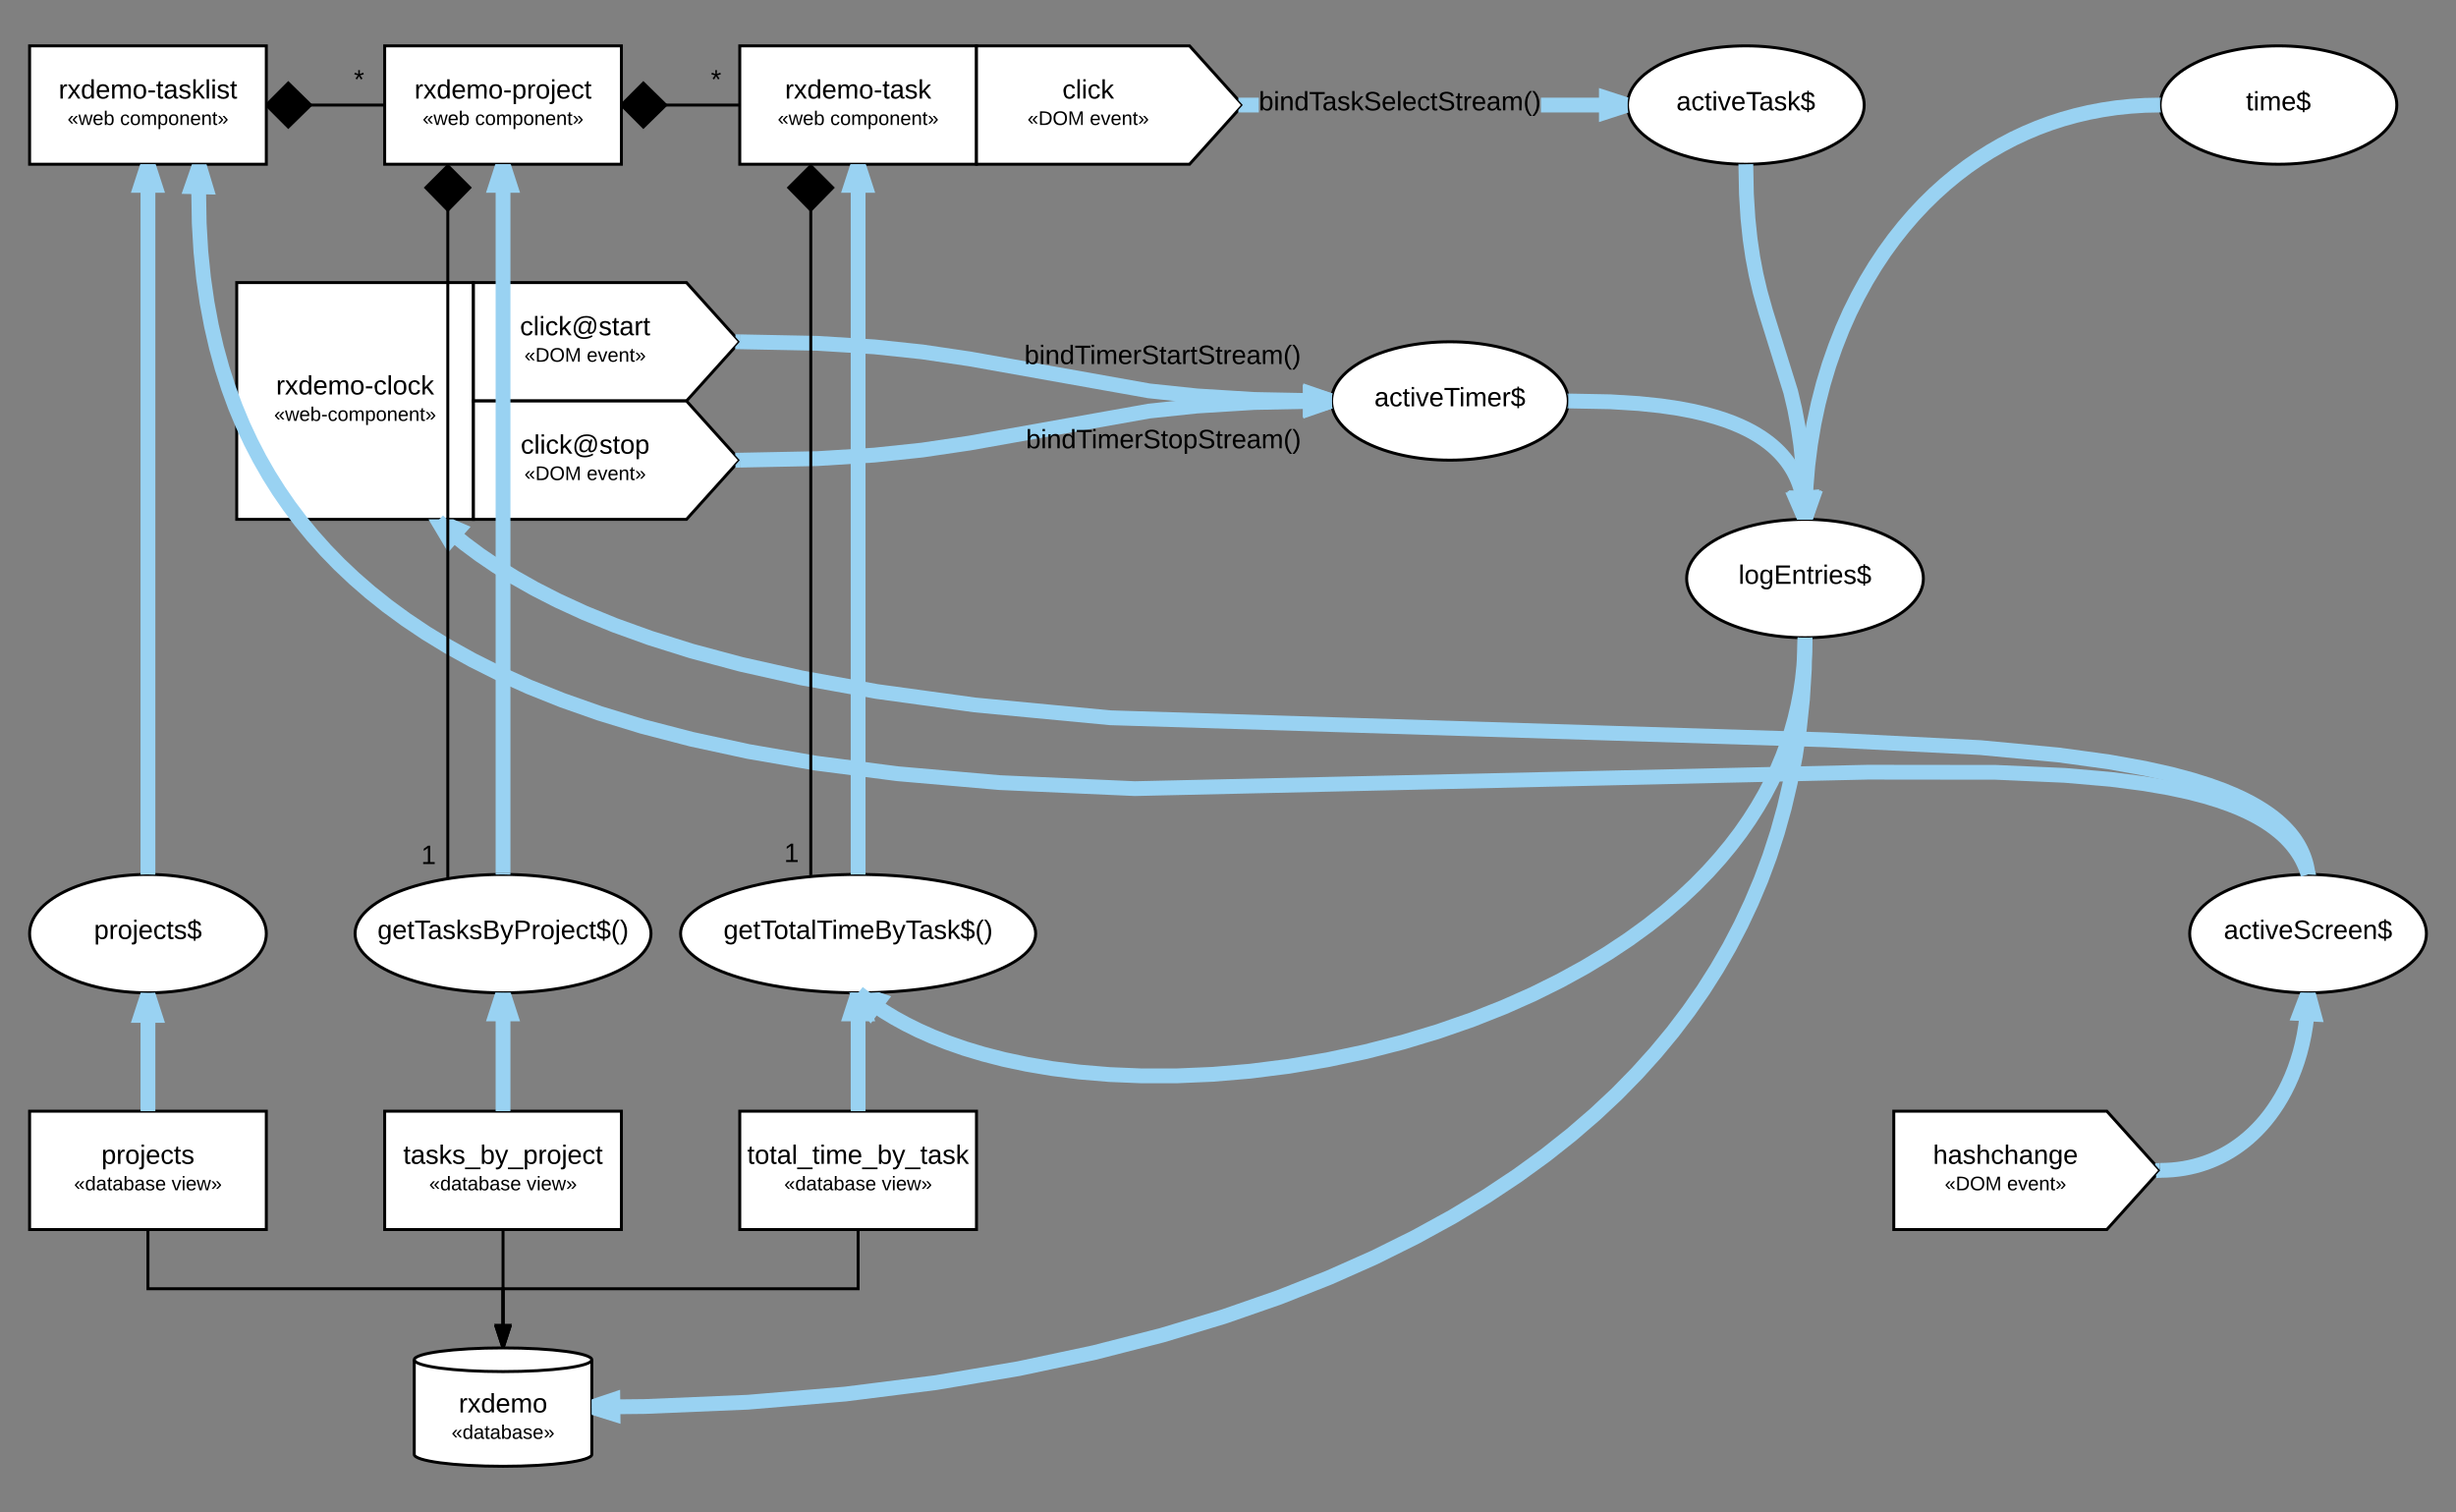 <?xml version="1.0" encoding="UTF-8" standalone="no"?>
<svg
   xmlns:lucid="lucid"
   xmlns:dc="http://purl.org/dc/elements/1.1/"
   xmlns:cc="http://creativecommons.org/ns#"
   xmlns:rdf="http://www.w3.org/1999/02/22-rdf-syntax-ns#"
   xmlns:svg="http://www.w3.org/2000/svg"
   xmlns="http://www.w3.org/2000/svg"
   xmlns:xlink="http://www.w3.org/1999/xlink"
   xmlns:sodipodi="http://sodipodi.sourceforge.net/DTD/sodipodi-0.dtd"
   xmlns:inkscape="http://www.inkscape.org/namespaces/inkscape"
   width="1660"
   height="1022"
   id="svg2"
   version="1.1"
   inkscape:version="0.91 r13725"
   sodipodi:docname="Demo App Streams.svg">
  <rect width="100%" height="100%" fill="#808080" stroke="none"/>
  <defs
     id="defs1113" />
  <sodipodi:namedview
     pagecolor="#ffffff"
     bordercolor="#666666"
     borderopacity="1"
     objecttolerance="10"
     gridtolerance="10"
     guidetolerance="10"
     inkscape:pageopacity="0"
     inkscape:pageshadow="2"
     inkscape:window-width="1920"
     inkscape:window-height="1080"
     id="namedview1111"
     showgrid="false"
     inkscape:zoom="0.48049184"
     inkscape:cx="768.61892"
     inkscape:cy="617.57462"
     inkscape:window-x="0"
     inkscape:window-y="0"
     inkscape:window-maximized="0"
     inkscape:current-layer="svg2" />
  <g
     transform="translate(-60 -49)"
     lucid:page-tab-id="0_0"
     id="g4">
    <path
       d="M80 80h160v80H80z"
       stroke="#000"
       stroke-width="2"
       fill="#fff"
       id="path6" />
    <use
       xlink:href="#a"
       transform="matrix(1,0,0,1,88,88) translate(11.625 27.6)"
       id="use8" />
    <use
       xlink:href="#b"
       transform="matrix(1,0,0,1,88,88) translate(17.593 45.467)"
       id="use10" />
    <use
       xlink:href="#c"
       transform="matrix(1,0,0,1,88,88) translate(53.111 45.467)"
       id="use12" />
    <path
       d="M240 120h80"
       stroke="#000"
       stroke-width="2"
       fill="none"
       id="path14" />
    <path
       d="M270 120l-15.15 14.85L240 120l14.85-14.85z"
       id="path16" />
    <path
       d="M271.43 120l-16.6 16.26L240 121.4v-2.8l14.84-14.86zm-30.02 0l13.46 13.44 13.7-13.44-13.7-13.44z"
       id="path18" />
    <path
       id="path20" />
    <use
       xlink:href="#d"
       transform="matrix(1,0,0,1,299.167,94.4) translate(0 14.4)"
       id="use22" />
    <path
       d="M320 80h160v80H320z"
       stroke="#000"
       stroke-width="2"
       fill="#fff"
       id="path24" />
    <use
       xlink:href="#e"
       transform="matrix(1,0,0,1,328,88) translate(12.125 27.6)"
       id="use26" />
    <use
       xlink:href="#b"
       transform="matrix(1,0,0,1,328,88) translate(17.593 45.467)"
       id="use28" />
    <use
       xlink:href="#c"
       transform="matrix(1,0,0,1,328,88) translate(53.111 45.467)"
       id="use30" />
    <path
       d="M480 120h80"
       stroke="#000"
       stroke-width="2"
       fill="none"
       id="path32" />
    <path
       d="M510 120l-15.15 14.85L480 120l14.85-14.85z"
       id="path34" />
    <path
       d="M511.43 120l-16.6 16.26L480 121.4v-2.8l14.84-14.86zm-30.02 0l13.46 13.44 13.7-13.44-13.7-13.44z"
       id="path36" />
    <path
       id="path38" />
    <use
       xlink:href="#d"
       transform="matrix(1,0,0,1,540.5,94.4) translate(0 14.4)"
       id="use40" />
    <path
       d="M560 80h160v80H560z"
       stroke="#000"
       stroke-width="2"
       fill="#fff"
       id="path42" />
    <use
       xlink:href="#f"
       transform="matrix(1,0,0,1,568,88) translate(22.575 27.6)"
       id="use44" />
    <use
       xlink:href="#b"
       transform="matrix(1,0,0,1,568,88) translate(17.593 45.467)"
       id="use46" />
    <use
       xlink:href="#c"
       transform="matrix(1,0,0,1,568,88) translate(53.111 45.467)"
       id="use48" />
    <path
       d="M220 240h160v160H220z"
       stroke="#000"
       stroke-width="2"
       fill="#fff"
       id="path50" />
    <use
       xlink:href="#g"
       transform="matrix(1,0,0,1,225,245) translate(21.6 70.6)"
       id="use52" />
    <use
       xlink:href="#h"
       transform="matrix(1,0,0,1,225,245) translate(20.241 88.467)"
       id="use54" />
    <path
       d="M460 1032c0 4.42-26.86 8-60 8s-60-3.58-60-8v-64c0-4.42 26.86-8 60-8s60 3.58 60 8z"
       stroke="#000"
       stroke-width="2"
       fill="#fff"
       id="path56" />
    <path
       d="M460 968c0 4.42-26.86 8-60 8s-60-3.58-60-8"
       stroke="#000"
       stroke-width="2"
       fill="none"
       id="path58" />
    <use
       xlink:href="#i"
       transform="matrix(1,0,0,1,345,981) translate(25.05 22.6)"
       id="use60" />
    <use
       xlink:href="#j"
       transform="matrix(1,0,0,1,345,981) translate(20.185 40.467)"
       id="use62" />
    <path
       d="M560 800h160v80H560z"
       stroke="#000"
       stroke-width="2"
       fill="#fff"
       id="path64" />
    <use
       xlink:href="#k"
       transform="matrix(1,0,0,1,568,808) translate(-2.925 27.6)"
       id="use66" />
    <use
       xlink:href="#l"
       transform="matrix(1,0,0,1,568,808) translate(22.037 45.467)"
       id="use68" />
    <use
       xlink:href="#m"
       transform="matrix(1,0,0,1,568,808) translate(87.963 45.467)"
       id="use70" />
    <path
       d="M320 800h160v80H320z"
       stroke="#000"
       stroke-width="2"
       fill="#fff"
       id="path72" />
    <use
       xlink:href="#n"
       transform="matrix(1,0,0,1,328,808) translate(4.55 27.6)"
       id="use74" />
    <use
       xlink:href="#l"
       transform="matrix(1,0,0,1,328,808) translate(22.037 45.467)"
       id="use76" />
    <use
       xlink:href="#m"
       transform="matrix(1,0,0,1,328,808) translate(87.963 45.467)"
       id="use78" />
    <path
       d="M80 800h160v80H80z"
       stroke="#000"
       stroke-width="2"
       fill="#fff"
       id="path80" />
    <use
       xlink:href="#o"
       transform="matrix(1,0,0,1,88,808) translate(40.55 27.6)"
       id="use82" />
    <use
       xlink:href="#l"
       transform="matrix(1,0,0,1,88,808) translate(22.037 45.467)"
       id="use84" />
    <use
       xlink:href="#m"
       transform="matrix(1,0,0,1,88,808) translate(87.963 45.467)"
       id="use86" />
    <path
       d="M160 880v40h240v40"
       stroke="#000"
       stroke-width="2"
       fill="none"
       id="path88" />
    <path
       id="path90" />
    <path
       d="M400 960l-4.64-14.27h9.28z"
       id="path92" />
    <path
       d="M401.04 960.04L400 960l-1.04.03-4.97-15.3h12zm-4.3-13.3l3.26 10.02 3.26-10.03z"
       id="path94" />
    <path
       d="M400 880v79"
       stroke="#000"
       stroke-width="2"
       fill="none"
       id="path96" />
    <path
       id="path98" />
    <path
       d="M400 959l-4.64-14.27h9.28z"
       id="path100" />
    <path
       d="M400.72 960.03L400 960l-.72.02-5.3-16.3h12.03zm-3.98-14.3l3.26 10.03 3.26-10.03z"
       id="path102" />
    <path
       d="M640 880v40H400v40"
       stroke="#000"
       stroke-width="2"
       fill="none"
       id="path104" />
    <path
       id="path106" />
    <path
       d="M400 960l-4.64-14.27h9.28z"
       id="path108" />
    <path
       d="M401.04 960.04L400 960l-1.04.03-4.97-15.3h12zm-4.3-13.3l3.26 10.02 3.26-10.03z"
       id="path110" />
    <path
       d="M1340 800h144l36 40-36 40h-144z"
       stroke="#000"
       stroke-width="2"
       fill="#fff"
       id="path112" />
    <use
       xlink:href="#p"
       transform="matrix(1,0,0,1,1348,808) translate(18.5 27.6)"
       id="use114" />
    <use
       xlink:href="#q"
       transform="matrix(1,0,0,1,1348,808) translate(26.426 45.467)"
       id="use116" />
    <use
       xlink:href="#r"
       transform="matrix(1,0,0,1,1348,808) translate(68.574 45.467)"
       id="use118" />
    <path
       d="M1700 680c0 22.1-35.82 40-80 40s-80-17.9-80-40 35.82-40 80-40 80 17.9 80 40z"
       stroke="#000"
       stroke-width="2"
       fill="#fff"
       id="path120" />
    <use
       xlink:href="#s"
       transform="matrix(1,0,0,1,1545,645) translate(18.05 38.6)"
       id="use122" />
    <path
       d="M1520 840l4.2-.1 4.06-.24 3.95-.42 3.85-.56 3.74-.72 3.65-.86 3.57-1 3.5-1.13 3.44-1.28 3.38-1.43 3.32-1.56 3.27-1.7 3.22-1.86 3.18-2.02 3.13-2.18 3.1-2.34 3.04-2.52 3-2.7 2.95-2.9 2.9-3.08 2.85-3.3 2.78-3.52 2.7-3.73 2.65-3.97 2.54-4.2 2.45-4.45 2.32-4.68 2.2-4.93 2.04-5.16 1.88-5.4 1.7-5.6 1.48-5.83 1.28-6 1.04-6.17.8-6.3.53-6.4.27-6.5.03-3.26"
       stroke="#99d2f2"
       stroke-width="10"
       fill="none"
       id="path124" />
    <path
       d="M1520.4 844.98l-3 .24-.17-2.14L1520 840l-3.3-3.66-.08-1.1 3-.22zM1623.92 734.48l-9.26-.46L1620 720z"
       fill="#99d2f2"
       id="path126" />
    <path
       d="M1620 720h1.35l3.8-.15 5.4 19.96-23-1.13 7.16-18.83z"
       fill="#99d2f2"
       id="path128" />
    <path
       d="M1680 120c0 22.1-35.82 40-80 40s-80-17.9-80-40 35.82-40 80-40 80 17.9 80 40z"
       stroke="#000"
       stroke-width="2"
       fill="#fff"
       id="path130" />
    <use
       xlink:href="#t"
       transform="matrix(1,0,0,1,1525,85) translate(53.05 38.6)"
       id="use132" />
    <path
       d="M1620 640l-.3-2.2-.38-2.13-.46-2.07-.54-2.04-.62-2-.7-1.96-.8-1.95-.88-1.93-.98-1.93-1.08-1.93-1.2-1.93-1.3-1.94-1.46-1.96-1.6-2-1.8-2-1.96-2.07-2.2-2.1-2.44-2.17-2.75-2.24-3.1-2.3-3.54-2.4-4.02-2.5-4.65-2.64-5.4-2.76-6.34-2.9-7.56-3.1-9.1-3.28-11.18-3.5-14-3.77-18.07-4.03-24.15-4.35-34.07-4.67-52.82-4.97-104.22-5.27-483.86-14.9-91.6-8.67-66.12-9.07-50.98-9.2-40.8-9.15-33.54-9-28.06-8.82-23.86-8.6-20.52-8.4-17.85-8.2-15.67-8-13.85-7.82-12.33-7.66-11.05-7.52-9.95-7.4-9-7.32-8.18-7.22L356 401"
       stroke="#99d2f2"
       stroke-width="10"
       fill="none"
       id="path134" />
    <path
       d="M1625.22 640.16L1620 640h-.02l4.85-1.3zM369.8 406.9l-6.12 6.98L356 401z"
       fill="#99d2f2"
       id="path136" />
    <path
       d="M378.08 405.02l-15.17 17.34L349.6 400h16.78z"
       fill="#99d2f2"
       id="path138" />
    <path
       d="M199.67 161.1l-.38 17.93.34 20.56 1.1 18.97 1.8 17.64 2.36 16.47 2.88 15.46 3.36 14.56 3.8 13.78 4.2 13.1 4.6 12.52 4.97 11.98 5.38 11.53 5.76 11.13L246 367.5l6.58 10.45 7.02 10.2 7.5 9.94 8 9.74 8.57 9.6 9.17 9.43 9.86 9.32 10.6 9.22 11.47 9.15 12.43 9.1 13.5 9.05 14.8 9.02 16.2 9 17.93 8.97 19.9 8.96 22.3 8.9 25.1 8.85 28.6 8.75 32.9 8.56 38.34 8.3 45.42 7.83 55 7.12 68.84 6 91.04 4.05 495.33-11.1 86.64.1 46.92 2.06 31.2 2.7 22.63 2.93 17.26 2.96 13.64 2.94 11.06 2.88 9.17 2.8 7.7 2.7 6.6 2.65 5.68 2.55 4.97 2.5 4.37 2.4 3.88 2.37 3.46 2.32 3.1 2.27 2.8 2.25 2.56 2.2 2.3 2.2 2.13 2.17 1.94 2.16 1.78 2.17 1.63 2.16 1.5 2.18 1.4 2.2 1.26 2.2 1.16 2.24 1.06 2.28.96 2.3.87 2.38.76 2.33-9.52 3.05-.68-2.13-.73-1.98-.8-1.93-.9-1.9-.95-1.87-1.06-1.85-1.16-1.84-1.26-1.83-1.38-1.82-1.5-1.84-1.67-1.85-1.82-1.9-2-1.9-2.24-1.93-2.5-1.98-2.76-2.04-3.1-2.08-3.53-2.15-4-2.22-4.58-2.28-5.3-2.4-6.2-2.46-7.32-2.58-8.76-2.67-10.66-2.77-13.23-2.85-16.85-2.9-22.2-2.87-30.8-2.66-46.5-2.05-86.28-.1L826.97 587l-91.6-4.08-69.24-6.02-55.43-7.18-45.84-7.9-38.75-8.38-33.3-8.66-28.98-8.87-25.52-8.97-22.67-9.07-20.3-9.12-18.28-9.16-16.6-9.2-15.13-9.24-13.86-9.28-12.76-9.34-11.8-9.42-10.92-9.5-10.16-9.6-9.47-9.75-8.84-9.9-8.27-10.08-7.74-10.3-7.27-10.52-6.8-10.8-6.37-11.14-5.96-11.48-5.54-11.9-5.15-12.38-4.73-12.9-4.33-13.5-3.9-14.2-3.45-14.97-2.97-15.87-2.42-16.88-1.82-18.05-1.14-19.4-.35-20.96.37-18.1z"
       fill="#99d2f2"
       id="path140" />
    <path
       d="M1625.57 640.17L1620 640l4.55-2.07zM199 175.36l-9.27-.2 4.94-14.16z"
       fill="#99d2f2"
       id="path142" />
    <path
       d="M205.78 180.5l-23.03-.48 6.97-20.02h9.87z"
       fill="#99d2f2"
       id="path144" />
    <path
       d="M240 680c0 22.1-35.82 40-80 40s-80-17.9-80-40 35.82-40 80-40 80 17.9 80 40z"
       stroke="#000"
       stroke-width="2"
       fill="#fff"
       id="path146" />
    <use
       xlink:href="#u"
       transform="matrix(1,0,0,1,85,645) translate(38.55 38.6)"
       id="use148" />
    <path
       d="M160 800v-79"
       stroke="#99d2f2"
       stroke-width="10"
       fill="none"
       id="path150" />
    <path
       d="M165 800h-10 10zM164.64 735.27h-9.28L160 721z"
       fill="#99d2f2"
       id="path152" />
    <path
       d="M160 720h1.35l3.54-.14 6.62 20.4h-23.04l6.64-20.4z"
       fill="#99d2f2"
       id="path154" />
    <path
       d="M160 640V160"
       stroke="#99d2f2"
       stroke-width="10"
       fill="none"
       id="path156" />
    <path
       d="M165 640.16l-5-.16h-1.35l-3.65.15V640h10zM164.64 174.27h-9.28L160 160z"
       fill="#99d2f2"
       id="path158" />
    <path
       d="M171.52 179.27h-23.04l6.26-19.27h10.52z"
       fill="#99d2f2"
       id="path160" />
    <path
       d="M720 80h144l36 40-36 40H720z"
       stroke="#000"
       stroke-width="2"
       fill="#fff"
       id="path162" />
    <use
       xlink:href="#v"
       transform="matrix(1,0,0,1,728,88) translate(50.05 27.6)"
       id="use164" />
    <use
       xlink:href="#q"
       transform="matrix(1,0,0,1,728,88) translate(26.426 45.467)"
       id="use166" />
    <use
       xlink:href="#r"
       transform="matrix(1,0,0,1,728,88) translate(68.574 45.467)"
       id="use168" />
    <path
       d="M1320 120c0 22.1-35.82 40-80 40s-80-17.9-80-40 35.82-40 80-40 80 17.9 80 40z"
       stroke="#000"
       stroke-width="2"
       fill="#fff"
       id="path170" />
    <use
       xlink:href="#w"
       transform="matrix(1,0,0,1,1165,85) translate(28.05 38.6)"
       id="use172" />
    <path
       d="M910.84 125H900v-10h10.84zm249.16 0h-58.5v-10h58.5zM900 125h-3v-1.67l3-3.33-3-3.33V115h3z"
       fill="#99d2f2"
       id="path174" />
    <path
       d="M1160 120l-14.27 4.64v-9.28z"
       fill="#99d2f2"
       id="path176" />
    <path
       d="M1160.63 114.95l-.27 1.22-.2 1.28-.12 1.28-.04 1.27v.17l.05 1.27.13 1.28.2 1.28.26 1.05-19.9 6.47v-23.04z"
       fill="#99d2f2"
       id="path178" />
    <use
       xlink:href="#x"
       transform="matrix(1,0,0,1,910.842,109.2) translate(0 14.4)"
       id="use180" />
    <path
       d="M1360 440c0 22.1-35.82 40-80 40s-80-17.9-80-40 35.82-40 80-40 80 17.9 80 40z"
       stroke="#000"
       stroke-width="2"
       fill="#fff"
       id="path182" />
    <use
       xlink:href="#y"
       transform="matrix(1,0,0,1,1205,405) translate(30.075 38.6)"
       id="use184" />
    <path
       d="M380 240h144l36 40-36 40H380z"
       stroke="#000"
       stroke-width="2"
       fill="#fff"
       id="path186" />
    <use
       xlink:href="#z"
       transform="matrix(1,0,0,1,388,248) translate(23.45 27.6)"
       id="use188" />
    <use
       xlink:href="#q"
       transform="matrix(1,0,0,1,388,248) translate(26.426 45.467)"
       id="use190" />
    <use
       xlink:href="#r"
       transform="matrix(1,0,0,1,388,248) translate(68.574 45.467)"
       id="use192" />
    <path
       d="M380 320h144l36 40-36 40H380z"
       stroke="#000"
       stroke-width="2"
       fill="#fff"
       id="path194" />
    <use
       xlink:href="#A"
       transform="matrix(1,0,0,1,388,328) translate(23.925 27.6)"
       id="use196" />
    <use
       xlink:href="#q"
       transform="matrix(1,0,0,1,388,328) translate(26.426 45.467)"
       id="use198" />
    <use
       xlink:href="#r"
       transform="matrix(1,0,0,1,388,328) translate(68.574 45.467)"
       id="use200" />
    <path
       d="M1120 320c0 22.1-35.82 40-80 40s-80-17.9-80-40 35.82-40 80-40 80 17.9 80 40z"
       stroke="#000"
       stroke-width="2"
       fill="#fff"
       id="path202" />
    <use
       xlink:href="#B"
       transform="matrix(1,0,0,1,965,285) translate(23.95 38.6)"
       id="use204" />
    <path
       d="M560 280l52.33 1.03 38.73 2.4 32.3 3.4 32.06 4.74 121.2 21.6 32.32 3.4 38.73 2.4L960 320"
       stroke="#99d2f2"
       stroke-width="10"
       fill="none"
       id="path206" />
    <path
       d="M560.1 275l-.2 10-3-.06.04-1.54L560 280l-2.93-3.26.04-1.8zM960 320l-14.35 4.35.18-9.27z"
       fill="#99d2f2"
       id="path208" />
    <path
       d="M960.64 314.93l-.28 1.24-.2 1.28-.12 1.28L960 320v.17l.05 1.27.13 1.28.2 1.28.25 1.03-20.12 6.1.46-23.02z"
       fill="#99d2f2"
       id="path210" />
    <use
       xlink:href="#C"
       transform="matrix(1,0,0,1,752.389,280.649) translate(0 14.4)"
       id="use212" />
    <path
       d="M560 360l52.33-1.03 38.73-2.4 32.3-3.4 32.06-4.74 121.2-21.6 32.32-3.4 38.73-2.4L960 320"
       stroke="#99d2f2"
       stroke-width="10"
       fill="none"
       id="path214" />
    <path
       d="M560.1 365l-3 .06-.03-1.8L560 360l-3.06-3.4-.03-1.54 3-.06zM960 320l-14.17 4.92-.18-9.27z"
       fill="#99d2f2"
       id="path216" />
    <path
       d="M960.63 314.97l-.27 1.2-.2 1.28-.12 1.28L960 320v.17l.05 1.27.13 1.28.2 1.28.26 1.07-19.68 6.82-.45-23.04z"
       fill="#99d2f2"
       id="path218" />
    <use
       xlink:href="#D"
       transform="matrix(1,0,0,1,753.454,337.58) translate(0 14.4)"
       id="use220" />
    <path
       d="M1240 160l.4 20.16 1.03 16.4 1.46 13.98 1.82 12.4 2.2 11.6 2.74 11.64 3.78 13.48 16.9 54.16 2.73 11.63 2.2 11.6 1.84 12.4 1.47 13.98 1.02 16.4.4 20.17"
       stroke="#99d2f2"
       stroke-width="10"
       fill="none"
       id="path222" />
    <path
       d="M1240 160h.22l-5.22.1v-.26zm5-.1l-2.7.06 2.7-.1zM1280 400l-4.92-14.17 9.27-.2z"
       fill="#99d2f2"
       id="path224" />
    <path
       d="M1285.18 400.16L1280 400h-1.35l-3.9.16-6.65-19.2 23.03-.45z"
       fill="#99d2f2"
       id="path226" />
    <path
       d="M1120 320l28.45.54 19.27 1.2 14.8 1.54 11.9 1.75 9.87 1.88 8.3 1.95 7.13 2 6.17 2 5.4 2 4.75 2 4.23 1.98 3.8 1.98 3.4 1.98 3.08 1.95 2.8 1.95 2.57 1.95 2.35 1.94 2.16 1.95 2 1.95 1.84 1.96 1.7 1.98 1.6 2 1.46 2.03 1.37 2.05 1.28 2.1 1.17 2.14 1.1 2.2 1 2.25.92 2.32.84 2.4.76 2.5.67 2.6.58 2.73.5 2.86.37 3 .27 3.2.14 3.4.02 1.8"
       stroke="#99d2f2"
       stroke-width="10"
       fill="none"
       id="path228" />
    <path
       d="M1120.1 315l-.2 10h-.52l.26-1.17.2-1.28.12-1.28.04-1.27v-.17l-.05-1.27-.13-1.28-.2-1.28-.25-1zM1280 400l-5.97-13.76 9.22-.88z"
       fill="#99d2f2"
       id="path230" />
    <path
       d="M1285.1 400.16l-5.1-.16h-1.35l-4.03.16-7.92-18.24 22.93-2.2z"
       fill="#99d2f2"
       id="path232" />
    <path
       d="M1520 120l-10.17.2-9.86.63-9.6 1-9.35 1.4-9.13 1.73-8.93 2.1-8.73 2.43-8.56 2.77-8.4 3.13-8.25 3.47-8.12 3.8-7.97 4.2-7.86 4.53-7.73 4.9-7.62 5.3-7.5 5.7-7.37 6.1-7.25 6.52-7.1 6.96-6.98 7.43-6.8 7.9-6.64 8.37-6.44 8.86-6.22 9.37-5.98 9.88-5.7 10.4-5.43 10.9-5.06 11.4-4.7 11.9-4.32 12.38-3.87 12.82-3.4 13.23-2.9 13.62-2.35 13.95-1.8 14.24-1.2 14.48-.62 14.65-.08 7.37"
       stroke="#99d2f2"
       stroke-width="10"
       fill="none"
       id="path234" />
    <path
       d="M1520.05 121.44l.13 1.28.2 1.28.24.98-.45.02-.16-4.7zm.3-5.27l-.2 1.28-.1 1.28-.05 1.27v.15l-.18-5.15.8-.02zM1285 385.86l-5 14.14-4.26-14.38z"
       fill="#99d2f2"
       id="path236" />
    <path
       d="M1292.02 381.05l-6.77 19.1-5.25-.15h-1.35l-3.82.16-5.83-19.72z"
       fill="#99d2f2"
       id="path238" />
    <path
       d="M1280 480l-.44 21.4-1.28 20.35-2.04 19.42-2.75 18.6-3.42 17.9-4.05 17.27-4.66 16.7-5.27 16.23-5.87 15.8-6.5 15.4-7.1 15.1-7.74 14.84-8.44 14.6-9.13 14.4-9.9 14.22-10.7 14.1-11.6 14-12.55 13.95-13.6 13.9L1138.2 802l-16.04 13.85-17.48 13.85-19.08 13.85-20.86 13.86-22.88 13.85-25.15 13.8-27.7 13.76-30.6 13.6-33.84 13.4-37.5 13.04-41.6 12.54-46.06 11.8-50.92 10.82-56.03 9.46-61.14 7.7-65.85 5.52-69.68 2.9-35.77.38"
       stroke="#99d2f2"
       stroke-width="10"
       fill="none"
       id="path240" />
    <path
       d="M1280 480h1.35l3.65-.15v.27l-10-.2v-.08zM474.3 1004.5L460 1000l14.22-4.78z"
       fill="#99d2f2"
       id="path242" />
    <path
       d="M479.4 1011.32l-19.4-6.08v-10.52l19.14-6.44z"
       fill="#99d2f2"
       id="path244" />
    <path
       d="M760 680c0 22.1-53.73 40-120 40-66.27 0-120-17.9-120-40s53.73-40 120-40c66.27 0 120 17.9 120 40z"
       stroke="#000"
       stroke-width="2"
       fill="#fff"
       id="path246" />
    <use
       xlink:href="#E"
       transform="matrix(1,0,0,1,525,645) translate(24.025 38.6)"
       id="use248" />
    <path
       d="M1280 480l-.2 9.56-.6 9.34-.95 9.14-1.32 8.98-1.7 8.84-2.04 8.74-2.42 8.65-2.8 8.58-3.17 8.54-3.57 8.5-4 8.52-4.46 8.5-4.94 8.55-5.45 8.6-6 8.64-6.63 8.7-7.3 8.8-8 8.9-8.8 9-9.67 9.07-10.63 9.17-11.68 9.25-12.82 9.3-14.06 9.34-15.4 9.32-16.83 9.24-18.3 9.08-19.84 8.83-21.35 8.45-22.8 7.93-24.06 7.27-25.1 6.44-25.84 5.48-26.15 4.42-26.04 3.3-25.5 2.13-24.57 1.04H831.7l-21.83-.9-20.24-1.7-18.6-2.35-16.98-2.87-15.44-3.27-13.97-3.6-12.66-3.8-11.44-4-10.35-4.08-9.37-4.17-8.5-4.22-7.7-4.23-7.02-4.24-6.4-4.25-5.82-4.24-5.34-4.22-.02-.02"
       stroke="#99d2f2"
       stroke-width="10"
       fill="none"
       id="path250" />
    <path
       d="M1285 480.2l-6.62-.25 1.62.05h1.35l3.66-.15zM654.2 724.87l-5.58 7.4L640 720z"
       fill="#99d2f2"
       id="path252" />
    <path
       d="M662.32 722.37l-13.84 18.4-14.68-20.9 6.2.13 7.62-.08 6.74-.28z"
       fill="#99d2f2"
       id="path254" />
    <path
       d="M640 800v-80"
       stroke="#99d2f2"
       stroke-width="10"
       fill="none"
       id="path256" />
    <path
       d="M645 800h-10 10zM644.64 734.27h-9.28L640 720z"
       fill="#99d2f2"
       id="path258" />
    <path
       d="M640 720l5.24-.05 6.28 19.32h-23.04l6.3-19.38z"
       fill="#99d2f2"
       id="path260" />
    <path
       d="M500 680c0 22.1-44.77 40-100 40s-100-17.9-100-40 44.77-40 100-40 100 17.9 100 40z"
       stroke="#000"
       stroke-width="2"
       fill="#fff"
       id="path262" />
    <use
       xlink:href="#F"
       transform="matrix(1,0,0,1,305,645) translate(10.125 38.6)"
       id="use264" />
    <path
       d="M400 800v-80"
       stroke="#99d2f2"
       stroke-width="10"
       fill="none"
       id="path266" />
    <path
       d="M405 800h-10 10zM404.64 734.27h-9.28L400 720z"
       fill="#99d2f2"
       id="path268" />
    <path
       d="M400 720l5.24-.05 6.28 19.32h-23.04l6.3-19.4z"
       fill="#99d2f2"
       id="path270" />
    <path
       d="M400 639V160"
       stroke="#99d2f2"
       stroke-width="10"
       fill="none"
       id="path272" />
    <path
       d="M405 639v1.12l-5-.12-5 .05V639zM404.64 174.27h-9.28L400 160z"
       fill="#99d2f2"
       id="path274" />
    <path
       d="M411.52 179.27h-23.04l6.26-19.27h10.52z"
       fill="#99d2f2"
       id="path276" />
    <path
       d="M640 640V160"
       stroke="#99d2f2"
       stroke-width="10"
       fill="none"
       id="path278" />
    <path
       d="M645 640.1l-5-.1-5 .05V640h10zM644.64 174.27h-9.28L640 160z"
       fill="#99d2f2"
       id="path280" />
    <path
       d="M651.52 179.27h-23.04l6.26-19.27h10.52z"
       fill="#99d2f2"
       id="path282" />
    <path
       d="M608 161v479.5"
       stroke="#000"
       stroke-width="2"
       fill="none"
       id="path284" />
    <path
       d="M622.85 175.85L608 191l-14.85-15.15L608 161z"
       id="path286" />
    <path
       d="M624.26 175.84L608 192.44l-16.26-16.6L607.6 160h.8zm-29.7.02l13.44 13.7 13.44-13.7L608 162.4zM609 641.42l-2 .16v-1.1h2z"
       id="path288" />
    <g
       id="g290">
      <use
         xlink:href="#G"
         transform="matrix(1,0,0,1,590,617.199) translate(0 14.4)"
         id="use292" />
    </g>
    <path
       d="M362.67 161v480.92"
       stroke="#000"
       stroke-width="2"
       fill="none"
       id="path294" />
    <path
       d="M377.52 175.85L362.67 191l-14.85-15.15L362.67 161z"
       id="path296" />
    <path
       d="M378.92 175.84l-16.25 16.6-16.26-16.6L362.26 160h.83zm-29.7.02l13.45 13.7 13.44-13.7-13.43-13.45zM363.67 642.78l-2 .3v-1.17h2z"
       id="path298" />
    <g
       id="g300">
      <use
         xlink:href="#G"
         transform="matrix(1,0,0,1,344.667,618.582) translate(0 14.4)"
         id="use302" />
    </g>
    <defs
       id="defs304">
      <path
         d="M114-163C36-179 61-72 57 0H25l-1-190h30c1 12-1 29 2 39 6-27 23-49 58-41v29"
         id="H" />
      <path
         d="M141 0L90-78 38 0H4l68-98-65-92h35l48 74 47-74h35l-64 92 68 98h-35"
         id="I" />
      <path
         d="M85-194c31 0 48 13 60 33l-1-100h32l1 261h-30c-2-10 0-23-3-31C134-8 116 4 85 4 32 4 16-35 15-94c0-66 23-100 70-100zm9 24c-40 0-46 34-46 75 0 40 6 74 45 74 42 0 51-32 51-76 0-42-9-74-50-73"
         id="J" />
      <path
         d="M100-194c63 0 86 42 84 106H49c0 40 14 67 53 68 26 1 43-12 49-29l28 8c-11 28-37 45-77 45C44 4 14-33 15-96c1-61 26-98 85-98zm52 81c6-60-76-77-97-28-3 7-6 17-6 28h103"
         id="K" />
      <path
         d="M210-169c-67 3-38 105-44 169h-31v-121c0-29-5-50-35-48C34-165 62-65 56 0H25l-1-190h30c1 10-1 24 2 32 10-44 99-50 107 0 11-21 27-35 58-36 85-2 47 119 55 194h-31v-121c0-29-5-49-35-48"
         id="L" />
      <path
         d="M100-194c62-1 85 37 85 99 1 63-27 99-86 99S16-35 15-95c0-66 28-99 85-99zM99-20c44 1 53-31 53-75 0-43-8-75-51-75s-53 32-53 75 10 74 51 75"
         id="M" />
      <path
         d="M16-82v-28h88v28H16"
         id="N" />
      <path
         d="M59-47c-2 24 18 29 38 22v24C64 9 27 4 27-40v-127H5v-23h24l9-43h21v43h35v23H59v120"
         id="O" />
      <path
         d="M141-36C126-15 110 5 73 4 37 3 15-17 15-53c-1-64 63-63 125-63 3-35-9-54-41-54-24 1-41 7-42 31l-33-3c5-37 33-52 76-52 45 0 72 20 72 64v82c-1 20 7 32 28 27v20c-31 9-61-2-59-35zM48-53c0 20 12 33 32 33 41-3 63-29 60-74-43 2-92-5-92 41"
         id="P" />
      <path
         d="M135-143c-3-34-86-38-87 0 15 53 115 12 119 90S17 21 10-45l28-5c4 36 97 45 98 0-10-56-113-15-118-90-4-57 82-63 122-42 12 7 21 19 24 35"
         id="Q" />
      <path
         d="M143 0L79-87 56-68V0H24v-261h32v163l83-92h37l-77 82L181 0h-38"
         id="R" />
      <path
         d="M24 0v-261h32V0H24"
         id="S" />
      <path
         d="M24-231v-30h32v30H24zM24 0v-190h32V0H24"
         id="T" />
      <g
         id="a">
        <use
           transform="matrix(0.05,0,0,0.05,0,0)"
           xlink:href="#H"
           id="use320" />
        <use
           transform="matrix(0.05,0,0,0.05,5.95,0)"
           xlink:href="#I"
           id="use322" />
        <use
           transform="matrix(0.05,0,0,0.05,14.95,0)"
           xlink:href="#J"
           id="use324" />
        <use
           transform="matrix(0.05,0,0,0.05,24.95,0)"
           xlink:href="#K"
           id="use326" />
        <use
           transform="matrix(0.05,0,0,0.05,34.95,0)"
           xlink:href="#L"
           id="use328" />
        <use
           transform="matrix(0.05,0,0,0.05,49.9,0)"
           xlink:href="#M"
           id="use330" />
        <use
           transform="matrix(0.05,0,0,0.05,59.9,0)"
           xlink:href="#N"
           id="use332" />
        <use
           transform="matrix(0.05,0,0,0.05,65.85,0)"
           xlink:href="#O"
           id="use334" />
        <use
           transform="matrix(0.05,0,0,0.05,70.85,0)"
           xlink:href="#P"
           id="use336" />
        <use
           transform="matrix(0.05,0,0,0.05,80.85,0)"
           xlink:href="#Q"
           id="use338" />
        <use
           transform="matrix(0.05,0,0,0.05,89.85,0)"
           xlink:href="#R"
           id="use340" />
        <use
           transform="matrix(0.05,0,0,0.05,98.85,0)"
           xlink:href="#S"
           id="use342" />
        <use
           transform="matrix(0.05,0,0,0.05,102.8,0)"
           xlink:href="#T"
           id="use344" />
        <use
           transform="matrix(0.05,0,0,0.05,106.75,0)"
           xlink:href="#Q"
           id="use346" />
        <use
           transform="matrix(0.05,0,0,0.05,115.75,0)"
           xlink:href="#O"
           id="use348" />
      </g>
      <path
         d="M156-25L96-89v-11l60-65h29v5l-59 66 60 64v5h-30zm-82 0L15-89v-11l59-65h29v5L44-94l59 64v5H74"
         id="U" />
      <path
         d="M206 0h-36l-40-164L89 0H53L-1-190h32L70-26l43-164h34l41 164 42-164h31"
         id="V" />
      <path
         d="M115-194c53 0 69 39 70 98 0 66-23 100-70 100C84 3 66-7 56-30L54 0H23l1-261h32v101c10-23 28-34 59-34zm-8 174c40 0 45-34 45-75 0-40-5-75-45-74-42 0-51 32-51 76 0 43 10 73 51 73"
         id="W" />
      <g
         id="b">
        <use
           transform="matrix(0.037,0,0,0.037,0,0)"
           xlink:href="#U"
           id="use354" />
        <use
           transform="matrix(0.037,0,0,0.037,7.407,0)"
           xlink:href="#V"
           id="use356" />
        <use
           transform="matrix(0.037,0,0,0.037,17,0)"
           xlink:href="#K"
           id="use358" />
        <use
           transform="matrix(0.037,0,0,0.037,24.407,0)"
           xlink:href="#W"
           id="use360" />
      </g>
      <path
         d="M96-169c-40 0-48 33-48 73s9 75 48 75c24 0 41-14 43-38l32 2c-6 37-31 61-74 61-59 0-76-41-82-99-10-93 101-131 147-64 4 7 5 14 7 22l-32 3c-4-21-16-35-41-35"
         id="X" />
      <path
         d="M115-194c55 1 70 41 70 98S169 2 115 4C84 4 66-9 55-30l1 105H24l-1-265h31l2 30c10-21 28-34 59-34zm-8 174c40 0 45-34 45-75s-6-73-45-74c-42 0-51 32-51 76 0 43 10 73 51 73"
         id="Y" />
      <path
         d="M117-194c89-4 53 116 60 194h-32v-121c0-31-8-49-39-48C34-167 62-67 57 0H25l-1-190h30c1 10-1 24 2 32 11-22 29-35 61-36"
         id="Z" />
      <path
         d="M126-25H97v-5l59-64-59-66v-5h29l60 65v11zm-82 0H15v-5l59-64-59-66v-5h29l59 65v11"
         id="aa" />
      <g
         id="c">
        <use
           transform="matrix(0.037,0,0,0.037,0,0)"
           xlink:href="#X"
           id="use367" />
        <use
           transform="matrix(0.037,0,0,0.037,6.667,0)"
           xlink:href="#M"
           id="use369" />
        <use
           transform="matrix(0.037,0,0,0.037,14.074,0)"
           xlink:href="#L"
           id="use371" />
        <use
           transform="matrix(0.037,0,0,0.037,25.148,0)"
           xlink:href="#Y"
           id="use373" />
        <use
           transform="matrix(0.037,0,0,0.037,32.556,0)"
           xlink:href="#M"
           id="use375" />
        <use
           transform="matrix(0.037,0,0,0.037,39.963,0)"
           xlink:href="#Z"
           id="use377" />
        <use
           transform="matrix(0.037,0,0,0.037,47.37,0)"
           xlink:href="#K"
           id="use379" />
        <use
           transform="matrix(0.037,0,0,0.037,54.778,0)"
           xlink:href="#Z"
           id="use381" />
        <use
           transform="matrix(0.037,0,0,0.037,62.185,0)"
           xlink:href="#O"
           id="use383" />
        <use
           transform="matrix(0.037,0,0,0.037,65.889,0)"
           xlink:href="#aa"
           id="use385" />
      </g>
      <path
         d="M80-196l47-18 7 23-49 13 32 44-20 13-27-46-27 45-21-12 33-44-49-13 8-23 47 19-2-53h23"
         id="ab" />
      <use
         transform="matrix(0.05,0,0,0.05,0,0)"
         xlink:href="#ab"
         id="d" />
      <path
         d="M24-231v-30h32v30H24zM-9 49c24 4 33-6 33-30v-209h32V24c2 40-23 58-65 49V49"
         id="ac" />
      <g
         id="e">
        <use
           transform="matrix(0.05,0,0,0.05,0,0)"
           xlink:href="#H"
           id="use391" />
        <use
           transform="matrix(0.05,0,0,0.05,5.95,0)"
           xlink:href="#I"
           id="use393" />
        <use
           transform="matrix(0.05,0,0,0.05,14.95,0)"
           xlink:href="#J"
           id="use395" />
        <use
           transform="matrix(0.05,0,0,0.05,24.95,0)"
           xlink:href="#K"
           id="use397" />
        <use
           transform="matrix(0.05,0,0,0.05,34.95,0)"
           xlink:href="#L"
           id="use399" />
        <use
           transform="matrix(0.05,0,0,0.05,49.9,0)"
           xlink:href="#M"
           id="use401" />
        <use
           transform="matrix(0.05,0,0,0.05,59.9,0)"
           xlink:href="#N"
           id="use403" />
        <use
           transform="matrix(0.05,0,0,0.05,65.85,0)"
           xlink:href="#Y"
           id="use405" />
        <use
           transform="matrix(0.05,0,0,0.05,75.85,0)"
           xlink:href="#H"
           id="use407" />
        <use
           transform="matrix(0.05,0,0,0.05,81.8,0)"
           xlink:href="#M"
           id="use409" />
        <use
           transform="matrix(0.05,0,0,0.05,91.8,0)"
           xlink:href="#ac"
           id="use411" />
        <use
           transform="matrix(0.05,0,0,0.05,95.75,0)"
           xlink:href="#K"
           id="use413" />
        <use
           transform="matrix(0.05,0,0,0.05,105.75,0)"
           xlink:href="#X"
           id="use415" />
        <use
           transform="matrix(0.05,0,0,0.05,114.75,0)"
           xlink:href="#O"
           id="use417" />
      </g>
      <g
         id="f">
        <use
           transform="matrix(0.05,0,0,0.05,0,0)"
           xlink:href="#H"
           id="use420" />
        <use
           transform="matrix(0.05,0,0,0.05,5.95,0)"
           xlink:href="#I"
           id="use422" />
        <use
           transform="matrix(0.05,0,0,0.05,14.95,0)"
           xlink:href="#J"
           id="use424" />
        <use
           transform="matrix(0.05,0,0,0.05,24.95,0)"
           xlink:href="#K"
           id="use426" />
        <use
           transform="matrix(0.05,0,0,0.05,34.95,0)"
           xlink:href="#L"
           id="use428" />
        <use
           transform="matrix(0.05,0,0,0.05,49.9,0)"
           xlink:href="#M"
           id="use430" />
        <use
           transform="matrix(0.05,0,0,0.05,59.9,0)"
           xlink:href="#N"
           id="use432" />
        <use
           transform="matrix(0.05,0,0,0.05,65.85,0)"
           xlink:href="#O"
           id="use434" />
        <use
           transform="matrix(0.05,0,0,0.05,70.85,0)"
           xlink:href="#P"
           id="use436" />
        <use
           transform="matrix(0.05,0,0,0.05,80.85,0)"
           xlink:href="#Q"
           id="use438" />
        <use
           transform="matrix(0.05,0,0,0.05,89.85,0)"
           xlink:href="#R"
           id="use440" />
      </g>
      <g
         id="g">
        <use
           transform="matrix(0.05,0,0,0.05,0,0)"
           xlink:href="#H"
           id="use443" />
        <use
           transform="matrix(0.05,0,0,0.05,5.95,0)"
           xlink:href="#I"
           id="use445" />
        <use
           transform="matrix(0.05,0,0,0.05,14.95,0)"
           xlink:href="#J"
           id="use447" />
        <use
           transform="matrix(0.05,0,0,0.05,24.95,0)"
           xlink:href="#K"
           id="use449" />
        <use
           transform="matrix(0.05,0,0,0.05,34.95,0)"
           xlink:href="#L"
           id="use451" />
        <use
           transform="matrix(0.05,0,0,0.05,49.9,0)"
           xlink:href="#M"
           id="use453" />
        <use
           transform="matrix(0.05,0,0,0.05,59.9,0)"
           xlink:href="#N"
           id="use455" />
        <use
           transform="matrix(0.05,0,0,0.05,65.85,0)"
           xlink:href="#X"
           id="use457" />
        <use
           transform="matrix(0.05,0,0,0.05,74.85,0)"
           xlink:href="#S"
           id="use459" />
        <use
           transform="matrix(0.05,0,0,0.05,78.8,0)"
           xlink:href="#M"
           id="use461" />
        <use
           transform="matrix(0.05,0,0,0.05,88.8,0)"
           xlink:href="#X"
           id="use463" />
        <use
           transform="matrix(0.05,0,0,0.05,97.8,0)"
           xlink:href="#R"
           id="use465" />
      </g>
      <g
         id="h">
        <use
           transform="matrix(0.037,0,0,0.037,0,0)"
           xlink:href="#U"
           id="use468" />
        <use
           transform="matrix(0.037,0,0,0.037,7.407,0)"
           xlink:href="#V"
           id="use470" />
        <use
           transform="matrix(0.037,0,0,0.037,17,0)"
           xlink:href="#K"
           id="use472" />
        <use
           transform="matrix(0.037,0,0,0.037,24.407,0)"
           xlink:href="#W"
           id="use474" />
        <use
           transform="matrix(0.037,0,0,0.037,31.815,0)"
           xlink:href="#N"
           id="use476" />
        <use
           transform="matrix(0.037,0,0,0.037,36.222,0)"
           xlink:href="#X"
           id="use478" />
        <use
           transform="matrix(0.037,0,0,0.037,42.889,0)"
           xlink:href="#M"
           id="use480" />
        <use
           transform="matrix(0.037,0,0,0.037,50.296,0)"
           xlink:href="#L"
           id="use482" />
        <use
           transform="matrix(0.037,0,0,0.037,61.37,0)"
           xlink:href="#Y"
           id="use484" />
        <use
           transform="matrix(0.037,0,0,0.037,68.778,0)"
           xlink:href="#M"
           id="use486" />
        <use
           transform="matrix(0.037,0,0,0.037,76.185,0)"
           xlink:href="#Z"
           id="use488" />
        <use
           transform="matrix(0.037,0,0,0.037,83.593,0)"
           xlink:href="#K"
           id="use490" />
        <use
           transform="matrix(0.037,0,0,0.037,91,0)"
           xlink:href="#Z"
           id="use492" />
        <use
           transform="matrix(0.037,0,0,0.037,98.407,0)"
           xlink:href="#O"
           id="use494" />
        <use
           transform="matrix(0.037,0,0,0.037,102.111,0)"
           xlink:href="#aa"
           id="use496" />
      </g>
      <g
         id="i">
        <use
           transform="matrix(0.05,0,0,0.05,0,0)"
           xlink:href="#H"
           id="use499" />
        <use
           transform="matrix(0.05,0,0,0.05,5.95,0)"
           xlink:href="#I"
           id="use501" />
        <use
           transform="matrix(0.05,0,0,0.05,14.95,0)"
           xlink:href="#J"
           id="use503" />
        <use
           transform="matrix(0.05,0,0,0.05,24.95,0)"
           xlink:href="#K"
           id="use505" />
        <use
           transform="matrix(0.05,0,0,0.05,34.95,0)"
           xlink:href="#L"
           id="use507" />
        <use
           transform="matrix(0.05,0,0,0.05,49.9,0)"
           xlink:href="#M"
           id="use509" />
      </g>
      <g
         id="j">
        <use
           transform="matrix(0.037,0,0,0.037,0,0)"
           xlink:href="#U"
           id="use512" />
        <use
           transform="matrix(0.037,0,0,0.037,7.407,0)"
           xlink:href="#J"
           id="use514" />
        <use
           transform="matrix(0.037,0,0,0.037,14.815,0)"
           xlink:href="#P"
           id="use516" />
        <use
           transform="matrix(0.037,0,0,0.037,22.222,0)"
           xlink:href="#O"
           id="use518" />
        <use
           transform="matrix(0.037,0,0,0.037,25.926,0)"
           xlink:href="#P"
           id="use520" />
        <use
           transform="matrix(0.037,0,0,0.037,33.333,0)"
           xlink:href="#W"
           id="use522" />
        <use
           transform="matrix(0.037,0,0,0.037,40.741,0)"
           xlink:href="#P"
           id="use524" />
        <use
           transform="matrix(0.037,0,0,0.037,48.148,0)"
           xlink:href="#Q"
           id="use526" />
        <use
           transform="matrix(0.037,0,0,0.037,54.815,0)"
           xlink:href="#K"
           id="use528" />
        <use
           transform="matrix(0.037,0,0,0.037,62.222,0)"
           xlink:href="#aa"
           id="use530" />
      </g>
      <path
         d="M-5 72V49h209v23H-5"
         id="ad" />
      <path
         d="M179-190L93 31C79 59 56 82 12 73V49c39 6 53-20 64-50L1-190h34L92-34l54-156h33"
         id="ae" />
      <g
         id="k">
        <use
           transform="matrix(0.05,0,0,0.05,0,0)"
           xlink:href="#O"
           id="use535" />
        <use
           transform="matrix(0.05,0,0,0.05,5,0)"
           xlink:href="#M"
           id="use537" />
        <use
           transform="matrix(0.05,0,0,0.05,15,0)"
           xlink:href="#O"
           id="use539" />
        <use
           transform="matrix(0.05,0,0,0.05,20,0)"
           xlink:href="#P"
           id="use541" />
        <use
           transform="matrix(0.05,0,0,0.05,30,0)"
           xlink:href="#S"
           id="use543" />
        <use
           transform="matrix(0.05,0,0,0.05,33.95,0)"
           xlink:href="#ad"
           id="use545" />
        <use
           transform="matrix(0.05,0,0,0.05,43.95,0)"
           xlink:href="#O"
           id="use547" />
        <use
           transform="matrix(0.05,0,0,0.05,48.95,0)"
           xlink:href="#T"
           id="use549" />
        <use
           transform="matrix(0.05,0,0,0.05,52.9,0)"
           xlink:href="#L"
           id="use551" />
        <use
           transform="matrix(0.05,0,0,0.05,67.85,0)"
           xlink:href="#K"
           id="use553" />
        <use
           transform="matrix(0.05,0,0,0.05,77.85,0)"
           xlink:href="#ad"
           id="use555" />
        <use
           transform="matrix(0.05,0,0,0.05,87.85,0)"
           xlink:href="#W"
           id="use557" />
        <use
           transform="matrix(0.05,0,0,0.05,97.85,0)"
           xlink:href="#ae"
           id="use559" />
        <use
           transform="matrix(0.05,0,0,0.05,106.85,0)"
           xlink:href="#ad"
           id="use561" />
        <use
           transform="matrix(0.05,0,0,0.05,116.85,0)"
           xlink:href="#O"
           id="use563" />
        <use
           transform="matrix(0.05,0,0,0.05,121.85,0)"
           xlink:href="#P"
           id="use565" />
        <use
           transform="matrix(0.05,0,0,0.05,131.85,0)"
           xlink:href="#Q"
           id="use567" />
        <use
           transform="matrix(0.05,0,0,0.05,140.85,0)"
           xlink:href="#R"
           id="use569" />
      </g>
      <g
         id="l">
        <use
           transform="matrix(0.037,0,0,0.037,0,0)"
           xlink:href="#U"
           id="use572" />
        <use
           transform="matrix(0.037,0,0,0.037,7.407,0)"
           xlink:href="#J"
           id="use574" />
        <use
           transform="matrix(0.037,0,0,0.037,14.815,0)"
           xlink:href="#P"
           id="use576" />
        <use
           transform="matrix(0.037,0,0,0.037,22.222,0)"
           xlink:href="#O"
           id="use578" />
        <use
           transform="matrix(0.037,0,0,0.037,25.926,0)"
           xlink:href="#P"
           id="use580" />
        <use
           transform="matrix(0.037,0,0,0.037,33.333,0)"
           xlink:href="#W"
           id="use582" />
        <use
           transform="matrix(0.037,0,0,0.037,40.741,0)"
           xlink:href="#P"
           id="use584" />
        <use
           transform="matrix(0.037,0,0,0.037,48.148,0)"
           xlink:href="#Q"
           id="use586" />
        <use
           transform="matrix(0.037,0,0,0.037,54.815,0)"
           xlink:href="#K"
           id="use588" />
      </g>
      <path
         d="M108 0H70L1-190h34L89-25l56-165h34"
         id="af" />
      <g
         id="m">
        <use
           transform="matrix(0.037,0,0,0.037,0,0)"
           xlink:href="#af"
           id="use592" />
        <use
           transform="matrix(0.037,0,0,0.037,6.667,0)"
           xlink:href="#T"
           id="use594" />
        <use
           transform="matrix(0.037,0,0,0.037,9.593,0)"
           xlink:href="#K"
           id="use596" />
        <use
           transform="matrix(0.037,0,0,0.037,17,0)"
           xlink:href="#V"
           id="use598" />
        <use
           transform="matrix(0.037,0,0,0.037,26.593,0)"
           xlink:href="#aa"
           id="use600" />
      </g>
      <g
         id="n">
        <use
           transform="matrix(0.05,0,0,0.05,0,0)"
           xlink:href="#O"
           id="use603" />
        <use
           transform="matrix(0.05,0,0,0.05,5,0)"
           xlink:href="#P"
           id="use605" />
        <use
           transform="matrix(0.05,0,0,0.05,15,0)"
           xlink:href="#Q"
           id="use607" />
        <use
           transform="matrix(0.05,0,0,0.05,24,0)"
           xlink:href="#R"
           id="use609" />
        <use
           transform="matrix(0.05,0,0,0.05,33,0)"
           xlink:href="#Q"
           id="use611" />
        <use
           transform="matrix(0.05,0,0,0.05,42,0)"
           xlink:href="#ad"
           id="use613" />
        <use
           transform="matrix(0.05,0,0,0.05,52,0)"
           xlink:href="#W"
           id="use615" />
        <use
           transform="matrix(0.05,0,0,0.05,62,0)"
           xlink:href="#ae"
           id="use617" />
        <use
           transform="matrix(0.05,0,0,0.05,71,0)"
           xlink:href="#ad"
           id="use619" />
        <use
           transform="matrix(0.05,0,0,0.05,81,0)"
           xlink:href="#Y"
           id="use621" />
        <use
           transform="matrix(0.05,0,0,0.05,91,0)"
           xlink:href="#H"
           id="use623" />
        <use
           transform="matrix(0.05,0,0,0.05,96.95,0)"
           xlink:href="#M"
           id="use625" />
        <use
           transform="matrix(0.05,0,0,0.05,106.95,0)"
           xlink:href="#ac"
           id="use627" />
        <use
           transform="matrix(0.05,0,0,0.05,110.9,0)"
           xlink:href="#K"
           id="use629" />
        <use
           transform="matrix(0.05,0,0,0.05,120.9,0)"
           xlink:href="#X"
           id="use631" />
        <use
           transform="matrix(0.05,0,0,0.05,129.9,0)"
           xlink:href="#O"
           id="use633" />
      </g>
      <g
         id="o">
        <use
           transform="matrix(0.05,0,0,0.05,0,0)"
           xlink:href="#Y"
           id="use636" />
        <use
           transform="matrix(0.05,0,0,0.05,10,0)"
           xlink:href="#H"
           id="use638" />
        <use
           transform="matrix(0.05,0,0,0.05,15.95,0)"
           xlink:href="#M"
           id="use640" />
        <use
           transform="matrix(0.05,0,0,0.05,25.95,0)"
           xlink:href="#ac"
           id="use642" />
        <use
           transform="matrix(0.05,0,0,0.05,29.9,0)"
           xlink:href="#K"
           id="use644" />
        <use
           transform="matrix(0.05,0,0,0.05,39.9,0)"
           xlink:href="#X"
           id="use646" />
        <use
           transform="matrix(0.05,0,0,0.05,48.9,0)"
           xlink:href="#O"
           id="use648" />
        <use
           transform="matrix(0.05,0,0,0.05,53.9,0)"
           xlink:href="#Q"
           id="use650" />
      </g>
      <path
         d="M106-169C34-169 62-67 57 0H25v-261h32l-1 103c12-21 28-36 61-36 89 0 53 116 60 194h-32v-121c2-32-8-49-39-48"
         id="ag" />
      <path
         d="M177-190C167-65 218 103 67 71c-23-6-38-20-44-43l32-5c15 47 100 32 89-28v-30C133-14 115 1 83 1 29 1 15-40 15-95c0-56 16-97 71-98 29-1 48 16 59 35 1-10 0-23 2-32h30zM94-22c36 0 50-32 50-73 0-42-14-75-50-75-39 0-46 34-46 75s6 73 46 73"
         id="ah" />
      <g
         id="p">
        <use
           transform="matrix(0.05,0,0,0.05,0,0)"
           xlink:href="#ag"
           id="use655" />
        <use
           transform="matrix(0.05,0,0,0.05,10,0)"
           xlink:href="#P"
           id="use657" />
        <use
           transform="matrix(0.05,0,0,0.05,20,0)"
           xlink:href="#Q"
           id="use659" />
        <use
           transform="matrix(0.05,0,0,0.05,29,0)"
           xlink:href="#ag"
           id="use661" />
        <use
           transform="matrix(0.05,0,0,0.05,39,0)"
           xlink:href="#X"
           id="use663" />
        <use
           transform="matrix(0.05,0,0,0.05,48,0)"
           xlink:href="#ag"
           id="use665" />
        <use
           transform="matrix(0.05,0,0,0.05,58,0)"
           xlink:href="#P"
           id="use667" />
        <use
           transform="matrix(0.05,0,0,0.05,68,0)"
           xlink:href="#Z"
           id="use669" />
        <use
           transform="matrix(0.05,0,0,0.05,78,0)"
           xlink:href="#ah"
           id="use671" />
        <use
           transform="matrix(0.05,0,0,0.05,88,0)"
           xlink:href="#K"
           id="use673" />
      </g>
      <path
         d="M30-248c118-7 216 8 213 122C240-48 200 0 122 0H30v-248zM63-27c89 8 146-16 146-99s-60-101-146-95v194"
         id="ai" />
      <path
         d="M140-251c81 0 123 46 123 126C263-46 219 4 140 4 59 4 17-45 17-125s42-126 123-126zm0 227c63 0 89-41 89-101s-29-99-89-99c-61 0-89 39-89 99S79-25 140-24"
         id="aj" />
      <path
         d="M240 0l2-218c-23 76-54 145-80 218h-23L58-218 59 0H30v-248h44l77 211c21-75 51-140 76-211h43V0h-30"
         id="ak" />
      <g
         id="q">
        <use
           transform="matrix(0.037,0,0,0.037,0,0)"
           xlink:href="#U"
           id="use679" />
        <use
           transform="matrix(0.037,0,0,0.037,7.407,0)"
           xlink:href="#ai"
           id="use681" />
        <use
           transform="matrix(0.037,0,0,0.037,17,0)"
           xlink:href="#aj"
           id="use683" />
        <use
           transform="matrix(0.037,0,0,0.037,27.37,0)"
           xlink:href="#ak"
           id="use685" />
      </g>
      <g
         id="r">
        <use
           transform="matrix(0.037,0,0,0.037,0,0)"
           xlink:href="#K"
           id="use688" />
        <use
           transform="matrix(0.037,0,0,0.037,7.407,0)"
           xlink:href="#af"
           id="use690" />
        <use
           transform="matrix(0.037,0,0,0.037,14.074,0)"
           xlink:href="#K"
           id="use692" />
        <use
           transform="matrix(0.037,0,0,0.037,21.481,0)"
           xlink:href="#Z"
           id="use694" />
        <use
           transform="matrix(0.037,0,0,0.037,28.889,0)"
           xlink:href="#O"
           id="use696" />
        <use
           transform="matrix(0.037,0,0,0.037,32.593,0)"
           xlink:href="#aa"
           id="use698" />
      </g>
      <path
         d="M185-189c-5-48-123-54-124 2 14 75 158 14 163 119 3 78-121 87-175 55-17-10-28-26-33-46l33-7c5 56 141 63 141-1 0-78-155-14-162-118-5-82 145-84 179-34 5 7 8 16 11 25"
         id="al" />
      <path
         d="M194-70c0 46-34 64-81 66v29H91V-4C42-5 12-27 4-67l30-6c5 28 25 41 57 43v-87c-38-9-76-20-76-67 1-42 33-58 76-59v-23h22v23c45 0 67 20 76 56l-31 6c-5-23-18-35-45-37v78c41 10 81 20 81 70zm-81 41c51 7 71-66 19-77-6-2-12-4-19-6v83zM91-219c-47-6-63 57-18 69 6 2 12 3 18 5v-74"
         id="am" />
      <g
         id="s">
        <use
           transform="matrix(0.05,0,0,0.05,0,0)"
           xlink:href="#P"
           id="use703" />
        <use
           transform="matrix(0.05,0,0,0.05,10,0)"
           xlink:href="#X"
           id="use705" />
        <use
           transform="matrix(0.05,0,0,0.05,19,0)"
           xlink:href="#O"
           id="use707" />
        <use
           transform="matrix(0.05,0,0,0.05,24,0)"
           xlink:href="#T"
           id="use709" />
        <use
           transform="matrix(0.05,0,0,0.05,27.95,0)"
           xlink:href="#af"
           id="use711" />
        <use
           transform="matrix(0.05,0,0,0.05,36.95,0)"
           xlink:href="#K"
           id="use713" />
        <use
           transform="matrix(0.05,0,0,0.05,46.95,0)"
           xlink:href="#al"
           id="use715" />
        <use
           transform="matrix(0.05,0,0,0.05,58.95,0)"
           xlink:href="#X"
           id="use717" />
        <use
           transform="matrix(0.05,0,0,0.05,67.95,0)"
           xlink:href="#H"
           id="use719" />
        <use
           transform="matrix(0.05,0,0,0.05,73.9,0)"
           xlink:href="#K"
           id="use721" />
        <use
           transform="matrix(0.05,0,0,0.05,83.9,0)"
           xlink:href="#K"
           id="use723" />
        <use
           transform="matrix(0.05,0,0,0.05,93.9,0)"
           xlink:href="#Z"
           id="use725" />
        <use
           transform="matrix(0.05,0,0,0.05,103.9,0)"
           xlink:href="#am"
           id="use727" />
      </g>
      <g
         id="t">
        <use
           transform="matrix(0.05,0,0,0.05,0,0)"
           xlink:href="#O"
           id="use730" />
        <use
           transform="matrix(0.05,0,0,0.05,5,0)"
           xlink:href="#T"
           id="use732" />
        <use
           transform="matrix(0.05,0,0,0.05,8.95,0)"
           xlink:href="#L"
           id="use734" />
        <use
           transform="matrix(0.05,0,0,0.05,23.9,0)"
           xlink:href="#K"
           id="use736" />
        <use
           transform="matrix(0.05,0,0,0.05,33.9,0)"
           xlink:href="#am"
           id="use738" />
      </g>
      <g
         id="u">
        <use
           transform="matrix(0.05,0,0,0.05,0,0)"
           xlink:href="#Y"
           id="use741" />
        <use
           transform="matrix(0.05,0,0,0.05,10,0)"
           xlink:href="#H"
           id="use743" />
        <use
           transform="matrix(0.05,0,0,0.05,15.95,0)"
           xlink:href="#M"
           id="use745" />
        <use
           transform="matrix(0.05,0,0,0.05,25.95,0)"
           xlink:href="#ac"
           id="use747" />
        <use
           transform="matrix(0.05,0,0,0.05,29.9,0)"
           xlink:href="#K"
           id="use749" />
        <use
           transform="matrix(0.05,0,0,0.05,39.9,0)"
           xlink:href="#X"
           id="use751" />
        <use
           transform="matrix(0.05,0,0,0.05,48.9,0)"
           xlink:href="#O"
           id="use753" />
        <use
           transform="matrix(0.05,0,0,0.05,53.9,0)"
           xlink:href="#Q"
           id="use755" />
        <use
           transform="matrix(0.05,0,0,0.05,62.9,0)"
           xlink:href="#am"
           id="use757" />
      </g>
      <g
         id="v">
        <use
           transform="matrix(0.05,0,0,0.05,0,0)"
           xlink:href="#X"
           id="use760" />
        <use
           transform="matrix(0.05,0,0,0.05,9,0)"
           xlink:href="#S"
           id="use762" />
        <use
           transform="matrix(0.05,0,0,0.05,12.95,0)"
           xlink:href="#T"
           id="use764" />
        <use
           transform="matrix(0.05,0,0,0.05,16.9,0)"
           xlink:href="#X"
           id="use766" />
        <use
           transform="matrix(0.05,0,0,0.05,25.9,0)"
           xlink:href="#R"
           id="use768" />
      </g>
      <path
         d="M127-220V0H93v-220H8v-28h204v28h-85"
         id="an" />
      <g
         id="w">
        <use
           transform="matrix(0.05,0,0,0.05,0,0)"
           xlink:href="#P"
           id="use772" />
        <use
           transform="matrix(0.05,0,0,0.05,10,0)"
           xlink:href="#X"
           id="use774" />
        <use
           transform="matrix(0.05,0,0,0.05,19,0)"
           xlink:href="#O"
           id="use776" />
        <use
           transform="matrix(0.05,0,0,0.05,24,0)"
           xlink:href="#T"
           id="use778" />
        <use
           transform="matrix(0.05,0,0,0.05,27.95,0)"
           xlink:href="#af"
           id="use780" />
        <use
           transform="matrix(0.05,0,0,0.05,36.95,0)"
           xlink:href="#K"
           id="use782" />
        <use
           transform="matrix(0.05,0,0,0.05,46.95,0)"
           xlink:href="#an"
           id="use784" />
        <use
           transform="matrix(0.05,0,0,0.05,55.9,0)"
           xlink:href="#P"
           id="use786" />
        <use
           transform="matrix(0.05,0,0,0.05,65.9,0)"
           xlink:href="#Q"
           id="use788" />
        <use
           transform="matrix(0.05,0,0,0.05,74.9,0)"
           xlink:href="#R"
           id="use790" />
        <use
           transform="matrix(0.05,0,0,0.05,83.9,0)"
           xlink:href="#am"
           id="use792" />
      </g>
      <path
         d="M87 75C49 33 22-17 22-94c0-76 28-126 65-167h31c-38 41-64 92-64 168S80 34 118 75H87"
         id="ao" />
      <path
         d="M33-261c38 41 65 92 65 168S71 34 33 75H2C39 34 66-17 66-93S39-220 2-261h31"
         id="ap" />
      <g
         id="x">
        <use
           transform="matrix(0.05,0,0,0.05,0,0)"
           xlink:href="#W"
           id="use797" />
        <use
           transform="matrix(0.05,0,0,0.05,10,0)"
           xlink:href="#T"
           id="use799" />
        <use
           transform="matrix(0.05,0,0,0.05,13.95,0)"
           xlink:href="#Z"
           id="use801" />
        <use
           transform="matrix(0.05,0,0,0.05,23.95,0)"
           xlink:href="#J"
           id="use803" />
        <use
           transform="matrix(0.05,0,0,0.05,33.95,0)"
           xlink:href="#an"
           id="use805" />
        <use
           transform="matrix(0.05,0,0,0.05,42.9,0)"
           xlink:href="#P"
           id="use807" />
        <use
           transform="matrix(0.05,0,0,0.05,52.9,0)"
           xlink:href="#Q"
           id="use809" />
        <use
           transform="matrix(0.05,0,0,0.05,61.9,0)"
           xlink:href="#R"
           id="use811" />
        <use
           transform="matrix(0.05,0,0,0.05,70.9,0)"
           xlink:href="#al"
           id="use813" />
        <use
           transform="matrix(0.05,0,0,0.05,82.9,0)"
           xlink:href="#K"
           id="use815" />
        <use
           transform="matrix(0.05,0,0,0.05,92.9,0)"
           xlink:href="#S"
           id="use817" />
        <use
           transform="matrix(0.05,0,0,0.05,96.85,0)"
           xlink:href="#K"
           id="use819" />
        <use
           transform="matrix(0.05,0,0,0.05,106.85,0)"
           xlink:href="#X"
           id="use821" />
        <use
           transform="matrix(0.05,0,0,0.05,115.85,0)"
           xlink:href="#O"
           id="use823" />
        <use
           transform="matrix(0.05,0,0,0.05,120.85,0)"
           xlink:href="#al"
           id="use825" />
        <use
           transform="matrix(0.05,0,0,0.05,132.85,0)"
           xlink:href="#O"
           id="use827" />
        <use
           transform="matrix(0.05,0,0,0.05,137.85,0)"
           xlink:href="#H"
           id="use829" />
        <use
           transform="matrix(0.05,0,0,0.05,143.8,0)"
           xlink:href="#K"
           id="use831" />
        <use
           transform="matrix(0.05,0,0,0.05,153.8,0)"
           xlink:href="#P"
           id="use833" />
        <use
           transform="matrix(0.05,0,0,0.05,163.8,0)"
           xlink:href="#L"
           id="use835" />
        <use
           transform="matrix(0.05,0,0,0.05,178.75,0)"
           xlink:href="#ao"
           id="use837" />
        <use
           transform="matrix(0.05,0,0,0.05,184.7,0)"
           xlink:href="#ap"
           id="use839" />
      </g>
      <path
         d="M30 0v-248h187v28H63v79h144v27H63v87h162V0H30"
         id="aq" />
      <g
         id="y">
        <use
           transform="matrix(0.05,0,0,0.05,0,0)"
           xlink:href="#S"
           id="use843" />
        <use
           transform="matrix(0.05,0,0,0.05,3.95,0)"
           xlink:href="#M"
           id="use845" />
        <use
           transform="matrix(0.05,0,0,0.05,13.95,0)"
           xlink:href="#ah"
           id="use847" />
        <use
           transform="matrix(0.05,0,0,0.05,23.95,0)"
           xlink:href="#aq"
           id="use849" />
        <use
           transform="matrix(0.05,0,0,0.05,35.95,0)"
           xlink:href="#Z"
           id="use851" />
        <use
           transform="matrix(0.05,0,0,0.05,45.95,0)"
           xlink:href="#O"
           id="use853" />
        <use
           transform="matrix(0.05,0,0,0.05,50.95,0)"
           xlink:href="#H"
           id="use855" />
        <use
           transform="matrix(0.05,0,0,0.05,56.9,0)"
           xlink:href="#T"
           id="use857" />
        <use
           transform="matrix(0.05,0,0,0.05,60.85,0)"
           xlink:href="#K"
           id="use859" />
        <use
           transform="matrix(0.05,0,0,0.05,70.85,0)"
           xlink:href="#Q"
           id="use861" />
        <use
           transform="matrix(0.05,0,0,0.05,79.85,0)"
           xlink:href="#am"
           id="use863" />
      </g>
      <path
         d="M198-261c85 0 136 45 136 128 0 61-22 111-78 115-29 2-39-18-37-44-12 23-32 44-66 44-41 0-58-28-58-68 0-60 30-105 88-108 29-1 43 15 54 32l7-28h28c-9 45-23 84-27 134-1 11 6 17 14 16 39-4 51-48 51-92 0-69-42-107-112-107-93 0-145 59-145 153C53-15 94 26 168 27c43 0 78-13 106-28l9 19c-30 18-67 32-115 32C79 50 28-1 28-86c0-107 62-175 170-175zM158-41c46 0 70-43 70-90 0-26-17-40-43-40-44 0-59 41-61 85-1 26 9 45 34 45"
         id="ar" />
      <g
         id="z">
        <use
           transform="matrix(0.05,0,0,0.05,0,0)"
           xlink:href="#X"
           id="use867" />
        <use
           transform="matrix(0.05,0,0,0.05,9,0)"
           xlink:href="#S"
           id="use869" />
        <use
           transform="matrix(0.05,0,0,0.05,12.95,0)"
           xlink:href="#T"
           id="use871" />
        <use
           transform="matrix(0.05,0,0,0.05,16.9,0)"
           xlink:href="#X"
           id="use873" />
        <use
           transform="matrix(0.05,0,0,0.05,25.9,0)"
           xlink:href="#R"
           id="use875" />
        <use
           transform="matrix(0.05,0,0,0.05,34.9,0)"
           xlink:href="#ar"
           id="use877" />
        <use
           transform="matrix(0.05,0,0,0.05,53.15,0)"
           xlink:href="#Q"
           id="use879" />
        <use
           transform="matrix(0.05,0,0,0.05,62.15,0)"
           xlink:href="#O"
           id="use881" />
        <use
           transform="matrix(0.05,0,0,0.05,67.15,0)"
           xlink:href="#P"
           id="use883" />
        <use
           transform="matrix(0.05,0,0,0.05,77.15,0)"
           xlink:href="#H"
           id="use885" />
        <use
           transform="matrix(0.05,0,0,0.05,83.1,0)"
           xlink:href="#O"
           id="use887" />
      </g>
      <g
         id="A">
        <use
           transform="matrix(0.05,0,0,0.05,0,0)"
           xlink:href="#X"
           id="use890" />
        <use
           transform="matrix(0.05,0,0,0.05,9,0)"
           xlink:href="#S"
           id="use892" />
        <use
           transform="matrix(0.05,0,0,0.05,12.95,0)"
           xlink:href="#T"
           id="use894" />
        <use
           transform="matrix(0.05,0,0,0.05,16.9,0)"
           xlink:href="#X"
           id="use896" />
        <use
           transform="matrix(0.05,0,0,0.05,25.9,0)"
           xlink:href="#R"
           id="use898" />
        <use
           transform="matrix(0.05,0,0,0.05,34.9,0)"
           xlink:href="#ar"
           id="use900" />
        <use
           transform="matrix(0.05,0,0,0.05,53.15,0)"
           xlink:href="#Q"
           id="use902" />
        <use
           transform="matrix(0.05,0,0,0.05,62.15,0)"
           xlink:href="#O"
           id="use904" />
        <use
           transform="matrix(0.05,0,0,0.05,67.15,0)"
           xlink:href="#M"
           id="use906" />
        <use
           transform="matrix(0.05,0,0,0.05,77.15,0)"
           xlink:href="#Y"
           id="use908" />
      </g>
      <g
         id="B">
        <use
           transform="matrix(0.05,0,0,0.05,0,0)"
           xlink:href="#P"
           id="use911" />
        <use
           transform="matrix(0.05,0,0,0.05,10,0)"
           xlink:href="#X"
           id="use913" />
        <use
           transform="matrix(0.05,0,0,0.05,19,0)"
           xlink:href="#O"
           id="use915" />
        <use
           transform="matrix(0.05,0,0,0.05,24,0)"
           xlink:href="#T"
           id="use917" />
        <use
           transform="matrix(0.05,0,0,0.05,27.95,0)"
           xlink:href="#af"
           id="use919" />
        <use
           transform="matrix(0.05,0,0,0.05,36.95,0)"
           xlink:href="#K"
           id="use921" />
        <use
           transform="matrix(0.05,0,0,0.05,46.95,0)"
           xlink:href="#an"
           id="use923" />
        <use
           transform="matrix(0.05,0,0,0.05,57.25,0)"
           xlink:href="#T"
           id="use925" />
        <use
           transform="matrix(0.05,0,0,0.05,61.2,0)"
           xlink:href="#L"
           id="use927" />
        <use
           transform="matrix(0.05,0,0,0.05,76.15,0)"
           xlink:href="#K"
           id="use929" />
        <use
           transform="matrix(0.05,0,0,0.05,86.15,0)"
           xlink:href="#H"
           id="use931" />
        <use
           transform="matrix(0.05,0,0,0.05,92.1,0)"
           xlink:href="#am"
           id="use933" />
      </g>
      <g
         id="C">
        <use
           transform="matrix(0.05,0,0,0.05,0,0)"
           xlink:href="#W"
           id="use936" />
        <use
           transform="matrix(0.05,0,0,0.05,10,0)"
           xlink:href="#T"
           id="use938" />
        <use
           transform="matrix(0.05,0,0,0.05,13.95,0)"
           xlink:href="#Z"
           id="use940" />
        <use
           transform="matrix(0.05,0,0,0.05,23.95,0)"
           xlink:href="#J"
           id="use942" />
        <use
           transform="matrix(0.05,0,0,0.05,33.95,0)"
           xlink:href="#an"
           id="use944" />
        <use
           transform="matrix(0.05,0,0,0.05,44.25,0)"
           xlink:href="#T"
           id="use946" />
        <use
           transform="matrix(0.05,0,0,0.05,48.2,0)"
           xlink:href="#L"
           id="use948" />
        <use
           transform="matrix(0.05,0,0,0.05,63.15,0)"
           xlink:href="#K"
           id="use950" />
        <use
           transform="matrix(0.05,0,0,0.05,73.15,0)"
           xlink:href="#H"
           id="use952" />
        <use
           transform="matrix(0.05,0,0,0.05,79.1,0)"
           xlink:href="#al"
           id="use954" />
        <use
           transform="matrix(0.05,0,0,0.05,91.1,0)"
           xlink:href="#O"
           id="use956" />
        <use
           transform="matrix(0.05,0,0,0.05,96.1,0)"
           xlink:href="#P"
           id="use958" />
        <use
           transform="matrix(0.05,0,0,0.05,106.1,0)"
           xlink:href="#H"
           id="use960" />
        <use
           transform="matrix(0.05,0,0,0.05,112.05,0)"
           xlink:href="#O"
           id="use962" />
        <use
           transform="matrix(0.05,0,0,0.05,117.05,0)"
           xlink:href="#al"
           id="use964" />
        <use
           transform="matrix(0.05,0,0,0.05,129.05,0)"
           xlink:href="#O"
           id="use966" />
        <use
           transform="matrix(0.05,0,0,0.05,134.05,0)"
           xlink:href="#H"
           id="use968" />
        <use
           transform="matrix(0.05,0,0,0.05,140,0)"
           xlink:href="#K"
           id="use970" />
        <use
           transform="matrix(0.05,0,0,0.05,150,0)"
           xlink:href="#P"
           id="use972" />
        <use
           transform="matrix(0.05,0,0,0.05,160,0)"
           xlink:href="#L"
           id="use974" />
        <use
           transform="matrix(0.05,0,0,0.05,174.95,0)"
           xlink:href="#ao"
           id="use976" />
        <use
           transform="matrix(0.05,0,0,0.05,180.9,0)"
           xlink:href="#ap"
           id="use978" />
      </g>
      <g
         id="D">
        <use
           transform="matrix(0.05,0,0,0.05,0,0)"
           xlink:href="#W"
           id="use981" />
        <use
           transform="matrix(0.05,0,0,0.05,10,0)"
           xlink:href="#T"
           id="use983" />
        <use
           transform="matrix(0.05,0,0,0.05,13.95,0)"
           xlink:href="#Z"
           id="use985" />
        <use
           transform="matrix(0.05,0,0,0.05,23.95,0)"
           xlink:href="#J"
           id="use987" />
        <use
           transform="matrix(0.05,0,0,0.05,33.95,0)"
           xlink:href="#an"
           id="use989" />
        <use
           transform="matrix(0.05,0,0,0.05,44.25,0)"
           xlink:href="#T"
           id="use991" />
        <use
           transform="matrix(0.05,0,0,0.05,48.2,0)"
           xlink:href="#L"
           id="use993" />
        <use
           transform="matrix(0.05,0,0,0.05,63.15,0)"
           xlink:href="#K"
           id="use995" />
        <use
           transform="matrix(0.05,0,0,0.05,73.15,0)"
           xlink:href="#H"
           id="use997" />
        <use
           transform="matrix(0.05,0,0,0.05,79.1,0)"
           xlink:href="#al"
           id="use999" />
        <use
           transform="matrix(0.05,0,0,0.05,91.1,0)"
           xlink:href="#O"
           id="use1001" />
        <use
           transform="matrix(0.05,0,0,0.05,96.1,0)"
           xlink:href="#M"
           id="use1003" />
        <use
           transform="matrix(0.05,0,0,0.05,106.1,0)"
           xlink:href="#Y"
           id="use1005" />
        <use
           transform="matrix(0.05,0,0,0.05,116.1,0)"
           xlink:href="#al"
           id="use1007" />
        <use
           transform="matrix(0.05,0,0,0.05,128.1,0)"
           xlink:href="#O"
           id="use1009" />
        <use
           transform="matrix(0.05,0,0,0.05,133.1,0)"
           xlink:href="#H"
           id="use1011" />
        <use
           transform="matrix(0.05,0,0,0.05,139.05,0)"
           xlink:href="#K"
           id="use1013" />
        <use
           transform="matrix(0.05,0,0,0.05,149.05,0)"
           xlink:href="#P"
           id="use1015" />
        <use
           transform="matrix(0.05,0,0,0.05,159.05,0)"
           xlink:href="#L"
           id="use1017" />
        <use
           transform="matrix(0.05,0,0,0.05,174,0)"
           xlink:href="#ao"
           id="use1019" />
        <use
           transform="matrix(0.05,0,0,0.05,179.95,0)"
           xlink:href="#ap"
           id="use1021" />
      </g>
      <path
         d="M160-131c35 5 61 23 61 61C221 17 115-2 30 0v-248c76 3 177-17 177 60 0 33-19 50-47 57zm-97-11c50-1 110 9 110-42 0-47-63-36-110-37v79zm0 115c55-2 124 14 124-45 0-56-70-42-124-44v89"
         id="as" />
      <g
         id="E">
        <use
           transform="matrix(0.05,0,0,0.05,0,0)"
           xlink:href="#ah"
           id="use1025" />
        <use
           transform="matrix(0.05,0,0,0.05,10,0)"
           xlink:href="#K"
           id="use1027" />
        <use
           transform="matrix(0.05,0,0,0.05,20,0)"
           xlink:href="#O"
           id="use1029" />
        <use
           transform="matrix(0.05,0,0,0.05,25,0)"
           xlink:href="#an"
           id="use1031" />
        <use
           transform="matrix(0.05,0,0,0.05,33.95,0)"
           xlink:href="#M"
           id="use1033" />
        <use
           transform="matrix(0.05,0,0,0.05,43.95,0)"
           xlink:href="#O"
           id="use1035" />
        <use
           transform="matrix(0.05,0,0,0.05,48.95,0)"
           xlink:href="#P"
           id="use1037" />
        <use
           transform="matrix(0.05,0,0,0.05,58.95,0)"
           xlink:href="#S"
           id="use1039" />
        <use
           transform="matrix(0.05,0,0,0.05,62.9,0)"
           xlink:href="#an"
           id="use1041" />
        <use
           transform="matrix(0.05,0,0,0.05,73.2,0)"
           xlink:href="#T"
           id="use1043" />
        <use
           transform="matrix(0.05,0,0,0.05,77.15,0)"
           xlink:href="#L"
           id="use1045" />
        <use
           transform="matrix(0.05,0,0,0.05,92.1,0)"
           xlink:href="#K"
           id="use1047" />
        <use
           transform="matrix(0.05,0,0,0.05,102.1,0)"
           xlink:href="#as"
           id="use1049" />
        <use
           transform="matrix(0.05,0,0,0.05,114.1,0)"
           xlink:href="#ae"
           id="use1051" />
        <use
           transform="matrix(0.05,0,0,0.05,123.1,0)"
           xlink:href="#an"
           id="use1053" />
        <use
           transform="matrix(0.05,0,0,0.05,132.05,0)"
           xlink:href="#P"
           id="use1055" />
        <use
           transform="matrix(0.05,0,0,0.05,142.05,0)"
           xlink:href="#Q"
           id="use1057" />
        <use
           transform="matrix(0.05,0,0,0.05,151.05,0)"
           xlink:href="#R"
           id="use1059" />
        <use
           transform="matrix(0.05,0,0,0.05,160.05,0)"
           xlink:href="#am"
           id="use1061" />
        <use
           transform="matrix(0.05,0,0,0.05,170.05,0)"
           xlink:href="#ao"
           id="use1063" />
        <use
           transform="matrix(0.05,0,0,0.05,176,0)"
           xlink:href="#ap"
           id="use1065" />
      </g>
      <path
         d="M30-248c87 1 191-15 191 75 0 78-77 80-158 76V0H30v-248zm33 125c57 0 124 11 124-50 0-59-68-47-124-48v98"
         id="at" />
      <g
         id="F">
        <use
           transform="matrix(0.05,0,0,0.05,0,0)"
           xlink:href="#ah"
           id="use1069" />
        <use
           transform="matrix(0.05,0,0,0.05,10,0)"
           xlink:href="#K"
           id="use1071" />
        <use
           transform="matrix(0.05,0,0,0.05,20,0)"
           xlink:href="#O"
           id="use1073" />
        <use
           transform="matrix(0.05,0,0,0.05,25,0)"
           xlink:href="#an"
           id="use1075" />
        <use
           transform="matrix(0.05,0,0,0.05,33.95,0)"
           xlink:href="#P"
           id="use1077" />
        <use
           transform="matrix(0.05,0,0,0.05,43.95,0)"
           xlink:href="#Q"
           id="use1079" />
        <use
           transform="matrix(0.05,0,0,0.05,52.95,0)"
           xlink:href="#R"
           id="use1081" />
        <use
           transform="matrix(0.05,0,0,0.05,61.95,0)"
           xlink:href="#Q"
           id="use1083" />
        <use
           transform="matrix(0.05,0,0,0.05,70.95,0)"
           xlink:href="#as"
           id="use1085" />
        <use
           transform="matrix(0.05,0,0,0.05,82.95,0)"
           xlink:href="#ae"
           id="use1087" />
        <use
           transform="matrix(0.05,0,0,0.05,91.95,0)"
           xlink:href="#at"
           id="use1089" />
        <use
           transform="matrix(0.05,0,0,0.05,103.95,0)"
           xlink:href="#H"
           id="use1091" />
        <use
           transform="matrix(0.05,0,0,0.05,109.9,0)"
           xlink:href="#M"
           id="use1093" />
        <use
           transform="matrix(0.05,0,0,0.05,119.9,0)"
           xlink:href="#ac"
           id="use1095" />
        <use
           transform="matrix(0.05,0,0,0.05,123.85,0)"
           xlink:href="#K"
           id="use1097" />
        <use
           transform="matrix(0.05,0,0,0.05,133.85,0)"
           xlink:href="#X"
           id="use1099" />
        <use
           transform="matrix(0.05,0,0,0.05,142.85,0)"
           xlink:href="#O"
           id="use1101" />
        <use
           transform="matrix(0.05,0,0,0.05,147.85,0)"
           xlink:href="#am"
           id="use1103" />
        <use
           transform="matrix(0.05,0,0,0.05,157.85,0)"
           xlink:href="#ao"
           id="use1105" />
        <use
           transform="matrix(0.05,0,0,0.05,163.8,0)"
           xlink:href="#ap"
           id="use1107" />
      </g>
      <path
         d="M27 0v-27h64v-190l-56 39v-29l58-41h29v221h61V0H27"
         id="au" />
      <use
         transform="matrix(0.05,0,0,0.05,0,0)"
         xlink:href="#au"
         id="G" />
    </defs>
  </g>
</svg>
